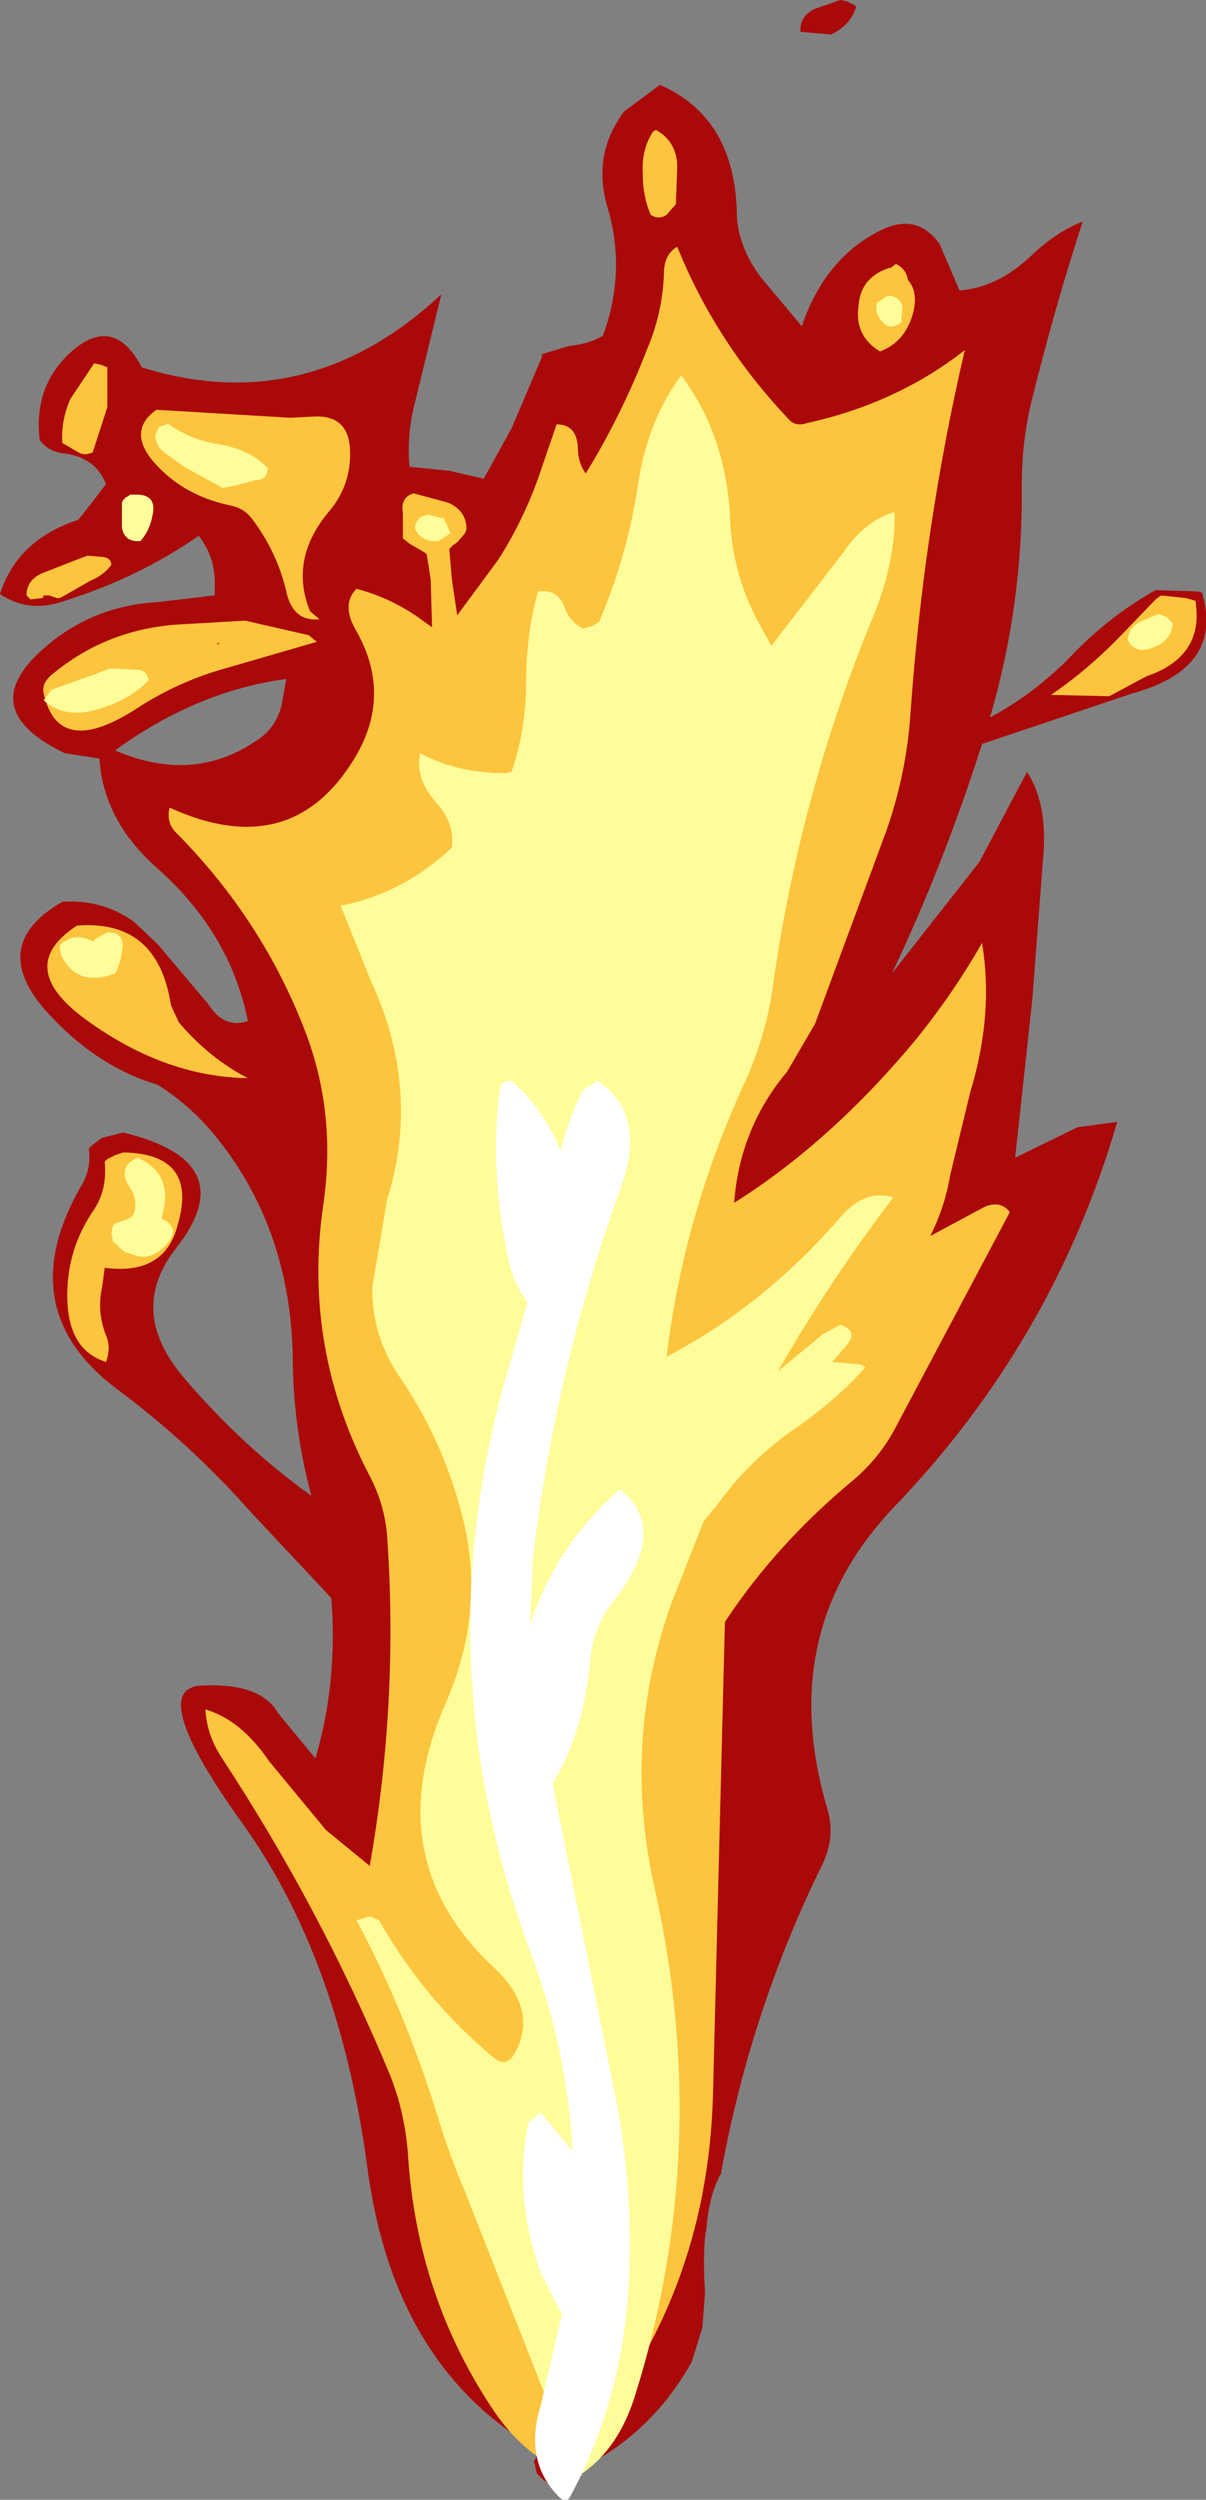 <?xml version="1.0" encoding="UTF-8" standalone="no"?>
<svg xmlns:ffdec="https://www.free-decompiler.com/flash" xmlns:xlink="http://www.w3.org/1999/xlink" ffdec:objectType="shape" height="94.25px" width="45.5px" xmlns="http://www.w3.org/2000/svg">
  <rect width="100%" height="100%" fill="#808080" stroke="none"/>
  <g transform="matrix(1.0, 0.0, 0.0, 1.0, 15.3, 142.6)">
    <path d="M16.95 -142.4 L17.0 -142.35 Q16.8 -141.65 16.05 -141.3 L14.9 -141.4 Q14.85 -141.95 15.4 -142.25 L16.4 -142.6 16.65 -142.55 16.95 -142.4 M13.4 -132.15 L14.95 -130.3 Q15.8 -132.8 17.8 -133.85 19.25 -134.65 20.15 -133.4 L20.9 -131.65 Q22.35 -131.75 23.65 -133.0 24.55 -133.85 25.55 -134.25 24.5 -131.05 23.6 -127.4 23.25 -125.9 23.25 -124.35 23.3 -119.8 22.05 -115.55 23.65 -116.4 25.0 -117.75 26.5 -119.35 28.3 -120.35 L29.9 -120.3 30.05 -120.25 Q30.9 -117.4 27.4 -116.45 L21.75 -114.55 Q20.3 -110.0 18.35 -105.9 L21.65 -110.1 23.45 -113.5 Q24.25 -112.25 24.05 -110.2 L23.65 -104.95 23.0 -98.95 25.35 -100.1 26.85 -100.3 Q24.45 -92.05 18.45 -85.8 13.95 -81.1 15.9 -74.45 16.25 -73.35 15.7 -72.25 13.0 -66.75 11.9 -60.65 11.45 -59.85 11.35 -58.55 11.2 -57.85 11.3 -56.15 L11.2 -54.85 10.8 -53.55 Q8.95 -50.25 5.35 -49.0 L5.2 -49.1 4.95 -49.35 4.85 -49.8 4.9 -49.9 4.95 -50.0 5.05 -50.05 5.25 -50.1 Q-0.45 -53.2 -1.45 -60.95 -2.5 -68.75 -6.15 -73.85 -9.85 -79.0 -7.65 -79.05 -5.45 -79.15 -4.8 -78.0 L-3.4 -76.3 Q-2.55 -79.2 -2.8 -82.35 L-5.85 -85.6 Q-8.1 -88.15 -10.85 -90.2 -14.95 -93.25 -12.2 -97.95 -11.85 -98.55 -11.95 -99.3 L-11.85 -99.4 -11.45 -99.7 -10.65 -99.9 Q-6.1 -98.8 -8.65 -95.55 -10.5 -93.2 -8.4 -90.7 -6.2 -88.1 -3.55 -86.2 -4.2 -88.6 -4.25 -91.1 -4.25 -96.2 -7.2 -99.8 -8.15 -100.95 -9.35 -101.7 -11.55 -102.35 -13.35 -104.25 -15.9 -106.9 -12.95 -108.6 -11.45 -108.7 -10.25 -107.85 L-9.35 -107.0 -7.45 -104.75 Q-6.85 -103.8 -5.95 -104.1 -6.6 -107.4 -9.35 -109.85 -11.4 -111.65 -11.55 -114.0 L-12.85 -114.2 Q-16.3 -115.85 -13.65 -118.15 -11.85 -119.75 -9.35 -119.9 L-7.2 -120.15 -7.2 -120.5 Q-7.15 -121.55 -7.8 -122.4 -10.1 -120.8 -13.0 -119.9 -14.25 -119.5 -15.3 -120.2 -14.65 -122.25 -12.35 -123.0 L-11.95 -123.5 -11.3 -124.35 Q-11.7 -125.35 -12.85 -125.5 -13.45 -125.55 -13.8 -126.0 -14.05 -128.05 -12.6 -129.35 -11.0 -130.75 -9.95 -128.75 -3.7 -126.8 1.35 -131.5 L0.3 -127.2 Q0.05 -126.1 0.15 -125.0 L1.65 -124.85 2.95 -124.55 4.0 -126.45 5.15 -129.15 5.15 -129.25 6.15 -129.55 Q7.0 -129.65 7.45 -129.95 8.35 -132.4 7.6 -134.85 7.05 -136.8 8.25 -138.4 L9.6 -139.4 Q12.45 -138.15 12.5 -134.5 12.55 -133.3 13.4 -132.15 M-4.65 -116.15 L-4.5 -117.0 Q-7.85 -116.55 -10.9 -114.35 L-10.95 -114.3 Q-7.9 -113.0 -5.45 -114.8 -4.8 -115.3 -4.65 -116.15" fill="#aa0909" fill-rule="evenodd" stroke="none"/>
    <path d="M10.2 -134.9 L9.85 -134.5 Q9.55 -134.3 9.25 -134.5 8.95 -135.2 8.95 -136.05 8.9 -137.0 9.35 -137.65 L9.45 -137.7 Q10.25 -137.25 10.25 -136.3 L10.2 -134.9 M18.25 -132.5 L18.3 -132.5 18.5 -132.65 Q18.9 -132.45 18.95 -132.05 19.35 -131.6 19.15 -130.8 18.85 -129.7 17.9 -129.35 16.9 -129.95 17.1 -131.15 17.2 -132.15 18.25 -132.5 M5.7 -126.6 Q6.45 -126.6 6.5 -125.75 6.5 -125.15 6.8 -124.75 8.15 -126.95 9.1 -129.4 9.7 -130.8 9.75 -132.3 9.75 -133.0 10.25 -133.3 11.7 -129.7 14.45 -126.8 14.7 -126.5 15.15 -126.65 18.55 -127.4 21.1 -129.4 19.55 -122.75 19.05 -115.7 18.9 -113.45 18.15 -111.3 L15.45 -104.0 14.4 -102.2 Q12.6 -100.05 12.4 -97.25 16.05 -99.55 19.25 -103.4 20.7 -105.2 21.75 -107.05 22.2 -104.35 21.3 -101.4 L20.55 -98.3 Q20.35 -97.1 19.8 -96.0 L21.85 -97.1 Q22.45 -97.35 22.8 -96.9 L18.5 -88.8 Q17.9 -87.65 16.9 -86.8 14.0 -84.4 12.05 -81.45 L11.6 -63.65 Q11.4 -55.85 6.4 -50.15 6.25 -49.95 5.9 -50.0 L6.7 -49.25 Q4.65 -49.65 3.2 -51.9 0.45 -56.1 0.1 -61.25 0.0 -62.9 -0.6 -64.4 -3.2 -70.65 -6.95 -76.35 -7.5 -77.2 -7.55 -78.15 -6.2 -77.75 -5.15 -76.2 L-3.0 -73.6 -1.35 -72.25 Q-0.25 -78.5 -0.7 -84.75 -0.8 -85.85 -1.3 -86.85 -3.9 -91.75 -3.1 -97.2 -2.6 -100.65 -3.8 -103.75 -5.4 -107.9 -8.6 -111.15 -9.05 -111.55 -8.9 -112.15 -4.3 -110.05 -1.9 -114.05 -0.5 -116.4 -1.85 -118.8 -2.45 -119.8 -1.85 -120.4 -0.5 -120.05 0.65 -119.2 L1.0 -118.95 0.95 -120.75 0.8 -121.7 0.75 -121.75 0.15 -122.1 -0.1 -122.3 -0.1 -122.8 -0.1 -123.25 Q-0.2 -123.85 0.3 -124.0 L1.6 -123.65 Q2.3 -123.35 2.3 -122.65 L2.25 -122.5 1.95 -122.15 1.8 -122.05 1.65 -121.9 1.75 -120.75 1.95 -119.4 3.5 -121.5 Q4.55 -123.15 5.15 -125.0 L5.7 -126.6 M29.8 -119.95 Q30.15 -117.85 27.95 -117.1 L26.55 -116.35 24.35 -116.4 Q25.75 -117.35 27.0 -118.65 L28.3 -120.0 28.5 -120.15 29.45 -120.05 29.8 -119.95 M-11.8 -125.55 Q-12.1 -125.4 -12.35 -125.55 L-12.95 -125.9 Q-13.0 -126.75 -12.65 -127.55 L-11.75 -128.9 -11.5 -128.85 -11.25 -128.75 -11.25 -127.25 -11.8 -125.55 M-11.4 -121.6 Q-11.1 -121.55 -11.1 -121.3 -11.4 -120.9 -11.9 -120.7 L-12.95 -120.1 -13.05 -120.05 -13.15 -120.05 -13.45 -120.15 -13.65 -120.15 -13.7 -120.05 -14.15 -120.0 -14.3 -120.15 Q-14.3 -120.8 -13.55 -121.05 L-12.4 -121.5 -12.0 -121.65 -11.4 -121.6 M-3.35 -126.9 Q-2.2 -126.9 -2.1 -125.75 -2.0 -124.35 -2.9 -123.3 -4.4 -121.5 -3.6 -119.55 L-3.3 -119.3 -3.25 -119.25 Q-4.25 -119.15 -4.5 -120.3 -4.85 -121.8 -5.8 -123.05 -6.1 -123.45 -6.65 -123.55 -8.5 -123.95 -9.6 -125.3 -10.45 -126.4 -9.4 -127.15 L-4.35 -126.85 -3.35 -126.9 M-6.05 -119.2 L-3.65 -118.65 -3.35 -118.4 -6.8 -117.4 Q-8.6 -116.9 -10.2 -115.85 -13.1 -114.0 -13.65 -116.45 -13.75 -116.85 -13.3 -117.2 -11.3 -118.85 -8.65 -119.05 L-6.05 -119.2 M-7.0 -118.35 L-7.1 -118.35 -7.1 -118.3 -7.0 -118.35 M-10.95 -99.05 L-10.65 -99.15 Q-7.8 -99.1 -8.6 -96.4 -9.1 -94.5 -11.35 -94.8 L-11.45 -94.05 Q-11.65 -93.15 -11.3 -92.25 -11.1 -91.8 -11.3 -91.25 -12.9 -91.75 -12.75 -94.15 -12.65 -95.7 -11.75 -97.0 -11.25 -97.75 -11.35 -98.8 L-11.25 -98.9 -10.95 -99.05 M-5.95 -101.95 Q-9.2 -102.0 -12.25 -104.3 -14.7 -106.2 -12.4 -107.7 -9.35 -107.95 -8.85 -104.7 L-8.55 -104.05 Q-7.4 -102.7 -5.95 -101.95" fill="#fdc43e" fill-rule="evenodd" stroke="none"/>
    <path d="M17.9 -131.25 L18.1 -131.4 18.25 -131.45 Q18.65 -131.4 18.75 -131.05 L18.7 -130.45 Q18.2 -130.05 17.85 -130.65 17.7 -130.9 17.8 -131.2 L17.9 -131.25 M0.35 -122.7 L0.4 -122.9 0.55 -123.1 0.85 -123.2 1.45 -123.05 1.7 -122.5 1.25 -122.2 Q0.55 -122.15 0.35 -122.7 M6.7 -118.9 L7.05 -119.0 7.3 -119.15 Q8.35 -121.6 8.75 -124.2 9.1 -126.7 10.4 -128.45 12.15 -126.1 12.25 -122.9 12.35 -121.05 13.2 -119.35 L13.8 -118.25 16.5 -121.75 Q17.3 -122.95 18.45 -123.3 18.5 -121.4 17.6 -119.25 14.85 -112.55 13.85 -105.35 13.6 -103.6 12.85 -101.9 10.5 -96.85 9.85 -91.45 13.5 -93.35 16.4 -96.7 17.35 -97.8 18.4 -97.45 16.0 -94.3 14.05 -90.9 L15.75 -92.3 16.4 -92.65 Q17.05 -92.45 16.7 -91.95 L16.1 -91.25 17.2 -91.15 17.35 -91.05 Q16.25 -89.8 14.5 -88.6 12.9 -87.45 11.75 -85.85 L11.25 -85.25 10.05 -82.2 Q8.15 -76.95 9.4 -71.4 11.6 -61.6 8.65 -52.25 7.85 -49.7 5.75 -48.85 L5.65 -48.95 5.55 -49.15 5.5 -49.3 5.65 -49.6 6.05 -49.95 6.15 -50.05 2.25 -59.95 Q1.65 -61.35 1.2 -62.85 -0.05 -66.85 -1.85 -70.2 L-1.35 -70.35 -1.0 -70.2 Q0.7 -67.2 3.35 -65.0 3.8 -64.65 4.1 -65.15 5.05 -66.8 3.35 -68.4 -1.05 -72.5 1.5 -78.35 3.0 -81.75 2.2 -85.2 1.5 -88.15 -0.2 -90.65 -1.3 -92.25 -1.25 -94.1 L-0.7 -97.35 Q0.6 -101.5 -1.3 -105.6 L-2.45 -108.45 Q-0.15 -108.9 1.65 -110.55 L1.75 -110.65 Q1.85 -111.6 1.15 -112.35 0.35 -113.25 0.55 -114.2 1.95 -113.45 3.75 -113.45 L4.0 -113.5 Q4.55 -115.1 4.55 -116.9 4.55 -118.7 5.0 -120.3 5.75 -120.4 6.0 -119.7 6.2 -119.15 6.7 -118.9 M28.95 -119.1 Q28.9 -118.4 28.1 -118.15 27.55 -117.95 27.25 -118.45 27.25 -118.9 27.7 -119.15 L28.4 -119.45 28.7 -119.35 28.95 -119.1 M-10.65 -123.75 L-10.55 -123.85 -10.45 -123.9 -10.4 -123.95 -10.25 -123.95 Q-9.35 -124.0 -9.55 -123.15 -9.65 -122.6 -10.0 -122.2 -10.6 -122.15 -10.7 -122.7 L-10.7 -123.65 -10.65 -123.75 M-9.0 -126.65 Q-8.1 -126.0 -7.05 -125.85 -5.85 -125.65 -5.2 -124.95 -5.2 -124.5 -5.65 -124.5 L-6.4 -124.3 -6.9 -124.2 -8.35 -125.0 -9.05 -125.5 Q-9.4 -125.75 -9.45 -126.15 L-9.4 -126.3 -9.3 -126.5 -9.0 -126.6 -9.0 -126.65 M-13.65 -116.2 L-13.35 -116.6 -11.8 -117.15 -11.15 -117.4 -10.15 -117.35 Q-9.75 -117.35 -9.7 -116.95 -10.4 -116.2 -11.65 -115.85 -12.8 -115.5 -13.6 -116.15 L-13.65 -116.2 M-11.75 -107.1 L-11.75 -107.15 -11.7 -107.2 -11.25 -107.45 Q-10.55 -107.45 -10.7 -106.75 -10.75 -106.3 -10.95 -105.9 -12.4 -105.35 -13.0 -106.6 L-13.05 -106.95 Q-12.55 -107.45 -11.9 -107.15 L-11.75 -107.1 M-10.35 -97.75 Q-10.95 -98.6 -10.1 -98.95 -8.9 -98.4 -9.1 -97.15 L-9.2 -96.65 Q-8.4 -96.3 -9.1 -95.6 -9.6 -95.1 -10.15 -95.25 L-10.6 -95.4 -11.05 -95.8 -11.05 -95.9 -11.1 -96.05 -11.05 -96.35 -11.0 -96.45 -10.75 -96.55 Q-10.5 -96.6 -10.3 -96.75 L-10.25 -96.85 Q-10.1 -97.3 -10.35 -97.75" fill="#fefd9a" fill-rule="evenodd" stroke="none"/>
    <path d="M5.85 -99.2 Q6.15 -100.45 6.7 -101.5 L7.25 -101.85 Q9.1 -100.6 8.15 -97.9 5.65 -91.0 4.8 -83.8 L4.7 -81.35 Q5.7 -84.4 8.1 -86.45 9.95 -84.95 7.9 -82.3 7.05 -81.25 6.95 -79.85 6.7 -77.25 5.55 -75.35 L7.85 -63.9 Q8.55 -60.55 8.45 -57.1 8.3 -52.3 6.2 -48.45 6.05 -48.2 5.8 -48.45 4.45 -49.8 5.1 -51.9 L5.9 -55.35 5.1 -56.9 Q4.05 -59.9 4.65 -62.6 L5.1 -62.95 6.3 -61.5 Q6.1 -65.3 4.75 -68.9 0.55 -80.1 4.0 -91.4 L4.6 -93.5 Q4.1 -94.15 3.9 -95.05 3.15 -98.45 3.55 -101.5 3.6 -101.85 4.0 -101.85 5.25 -100.75 5.85 -99.2" fill="#ffffff" fill-rule="evenodd" stroke="none"/>
  </g>
</svg>
